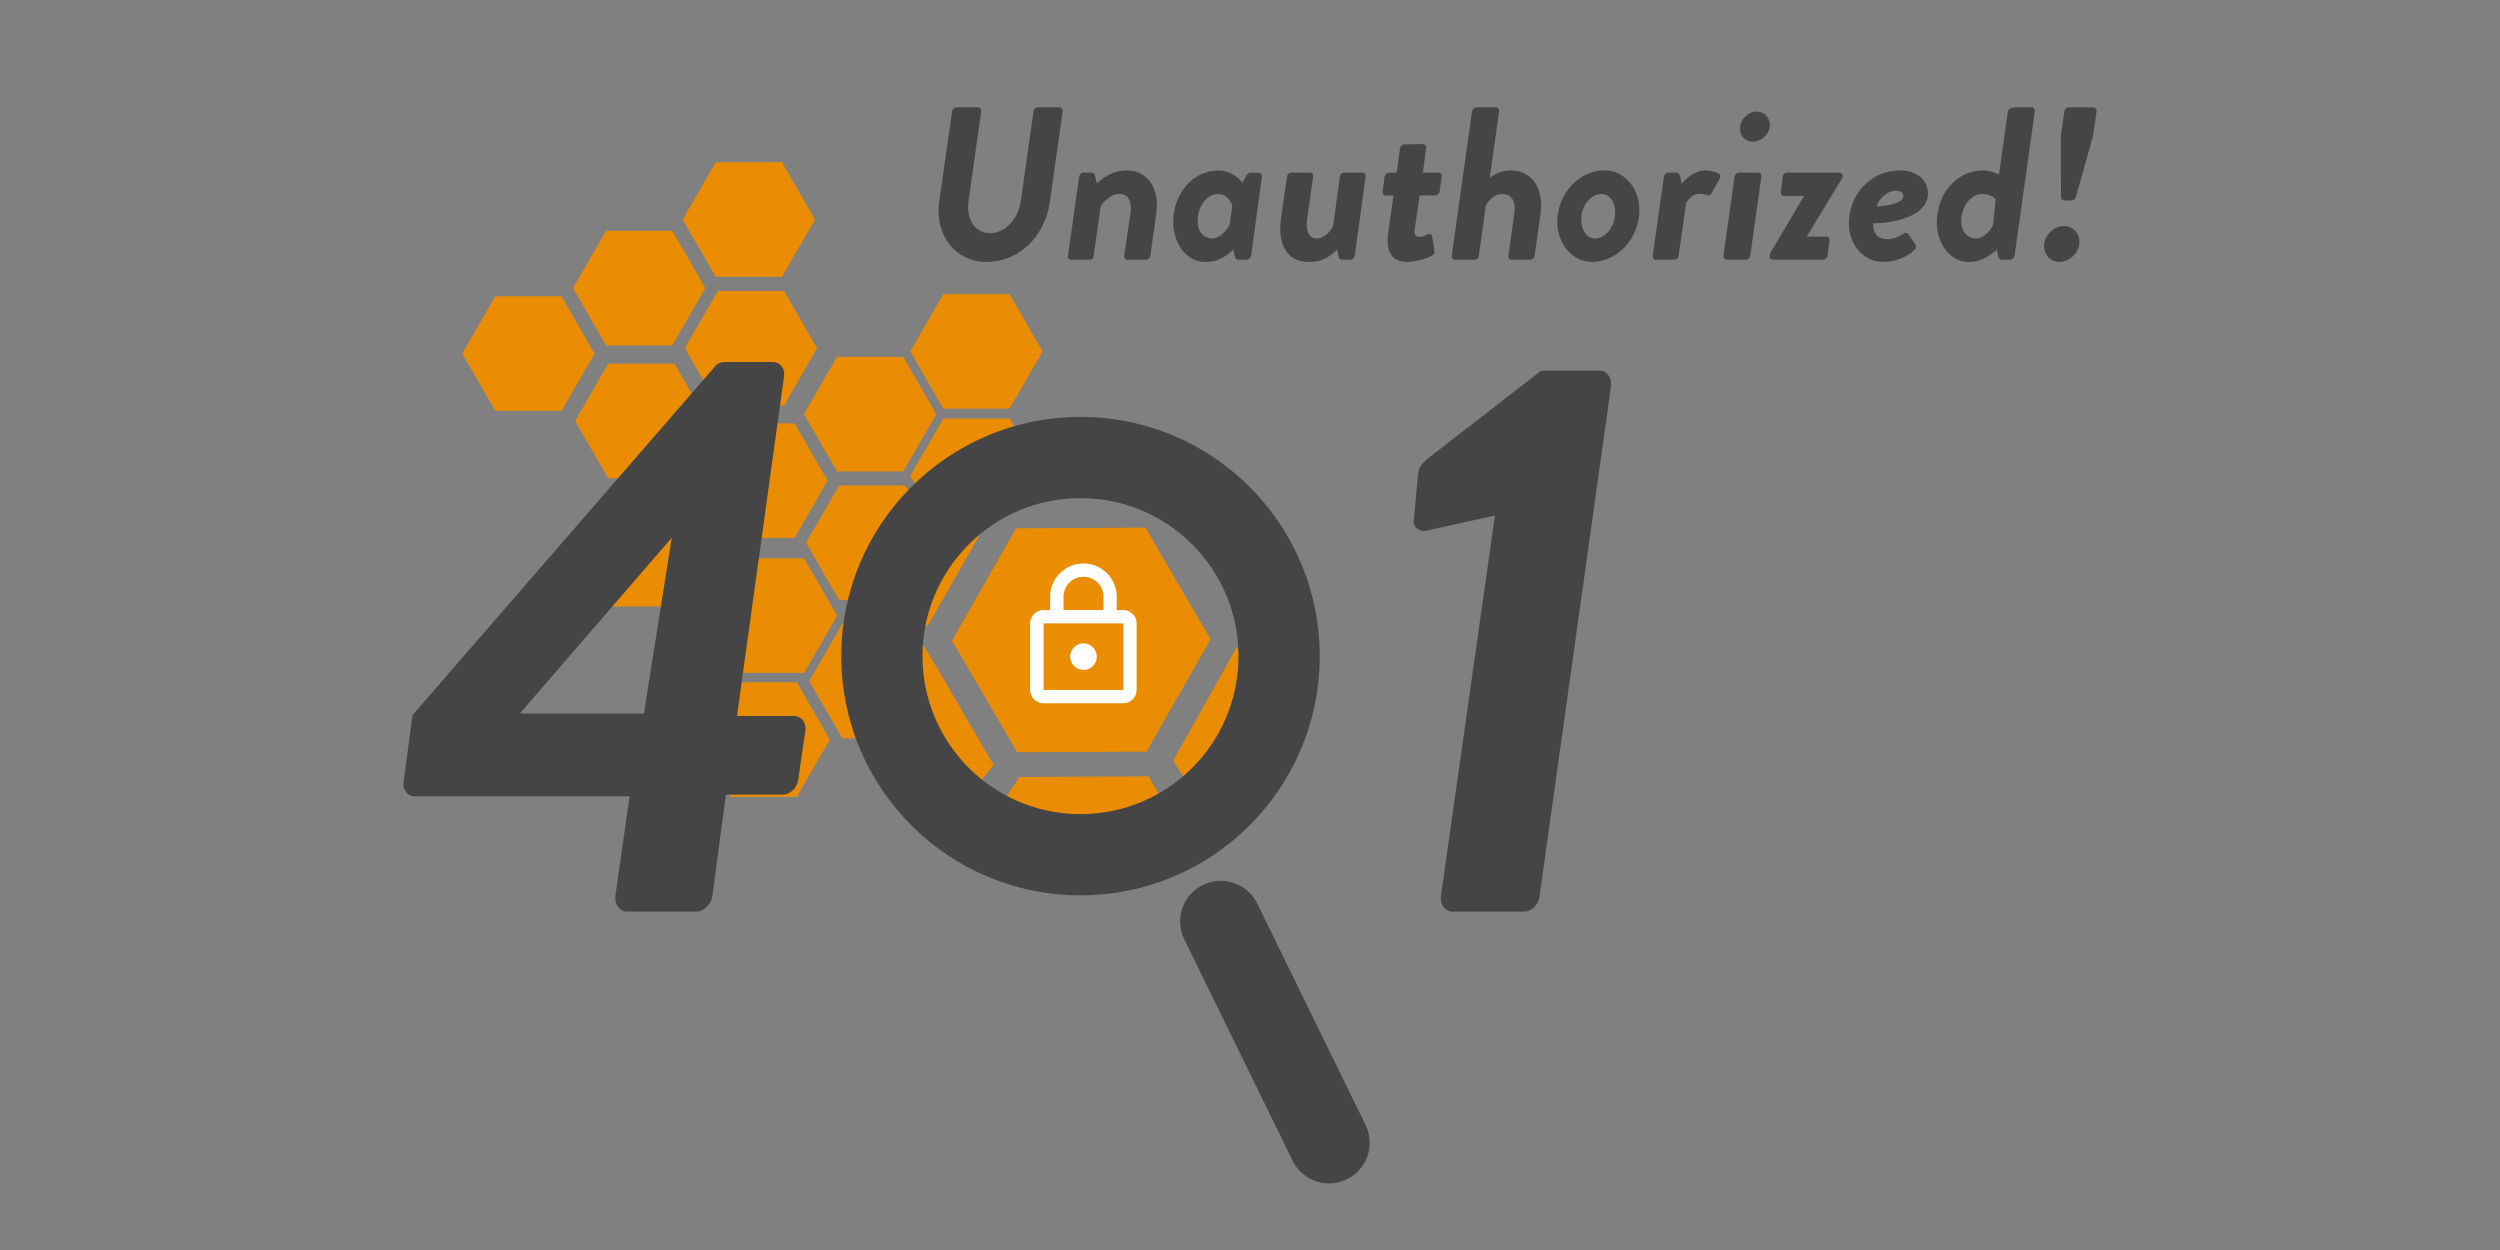 <?xml version="1.0" encoding="UTF-8"?><svg id="Layer_1" xmlns="http://www.w3.org/2000/svg" viewBox="0 0 400 200"><rect x="0" y="0" width="400" height="200" fill="#808080" stroke="none"/><defs><style>.cls-1{fill:#fff;}.cls-2{fill:#eb8d03;}.cls-3,.cls-4{fill:none;stroke:#454545;stroke-miterlimit:10;stroke-width:13px;}.cls-4{stroke-linecap:round;}.cls-5{fill:#454545;}</style></defs><polyline class="cls-2" points="143.37 85.9 138.52 100.45 148.47 100.1 158.73 82.13 152.31 77.48"/><polygon class="cls-2" points="89.83 47.4 79.25 47.4 73.96 56.57 79.25 65.74 89.83 65.74 95.13 56.57 89.83 47.4"/><polygon class="cls-2" points="107.56 36.93 96.97 36.93 91.68 46.1 96.97 55.27 107.56 55.27 112.85 46.1 107.56 36.93"/><polygon class="cls-2" points="107.9 58.19 97.31 58.19 92.02 67.36 97.31 76.52 107.9 76.52 113.19 67.36 107.9 58.19"/><polygon class="cls-2" points="125.11 25.95 114.53 25.95 109.23 35.12 114.53 44.29 125.11 44.29 130.4 35.12 125.11 25.95"/><polygon class="cls-2" points="125.45 46.55 114.87 46.55 109.57 55.71 114.87 64.88 125.45 64.88 130.74 55.71 125.45 46.55"/><polygon class="cls-2" points="108.38 78.72 97.8 78.72 92.51 87.88 97.8 97.05 108.38 97.05 113.67 87.88 108.38 78.72"/><polygon class="cls-2" points="127.13 67.74 116.54 67.74 111.25 76.9 116.54 86.07 127.13 86.07 132.42 76.9 127.13 67.74"/><polygon class="cls-2" points="128.66 89.33 118.07 89.33 112.78 98.5 118.07 107.66 128.66 107.66 133.95 98.5 128.66 89.33"/><polygon class="cls-2" points="144.51 57.1 133.93 57.1 128.63 66.26 133.93 75.43 144.51 75.43 149.8 66.26 144.51 57.1"/><polygon class="cls-2" points="161.53 66.97 150.94 66.97 145.65 76.13 150.94 85.3 156.95 80.73 166.82 76.13 161.53 66.97"/><polygon class="cls-2" points="145.36 99.81 134.78 99.81 129.48 108.98 134.78 118.14 145.36 118.14 145.81 108.98 145.36 99.81"/><polygon class="cls-2" points="161.53 47.06 150.94 47.06 145.65 56.22 150.94 65.39 161.53 65.39 166.82 56.22 161.53 47.06"/><polygon class="cls-2" points="127.49 109.17 116.91 109.17 111.62 118.33 116.91 127.5 127.49 127.5 132.78 118.33 127.49 109.17"/><polygon class="cls-2" points="144.85 77.69 134.27 77.69 128.97 86.85 134.27 96.02 144.85 96.02 150.14 86.85 144.85 77.69"/><polygon class="cls-2" points="183.78 124.22 163.09 124.32 155.39 136.16 164.56 139.25 178.83 138.61 190.34 135.42 183.78 124.22"/><polygon class="cls-2" points="201.32 105.3 197.84 103.62 187.73 121.68 194.94 133.64 197.75 131.34 207.45 117.46 201.32 105.3"/><polygon class="cls-2" points="148.56 104.54 144.66 98.56 139.55 113.98 146.69 129.81 151.03 132.36 159 122.41 148.56 104.54"/><line class="cls-4" x1="195.32" y1="147.43" x2="212.65" y2="182.84"/><circle class="cls-3" cx="172.88" cy="104.98" r="31.78"/><g><path class="cls-5" d="M152.32,17.83c.03-.35,.38-.66,.7-.66h3.45c.35,0,.56,.31,.52,.66l-2.02,14.25c-.42,2.96,.98,5.23,3.42,5.23s4.53-2.27,4.95-5.19l2.02-14.29c.03-.35,.35-.66,.7-.66h3.45c.31,0,.56,.31,.52,.66l-2.06,14.5c-.73,5.3-4.74,9.58-10.21,9.58-4.84,0-8.22-4.29-7.49-9.58l2.06-14.5Z"/><path class="cls-5" d="M172.67,28.28c.04-.38,.35-.66,.66-.66h1.36c.21,0,.45,.17,.49,.42l.31,1.29c.66-.59,2.37-2.06,4.7-2.06,3.83,0,5.33,3.31,4.81,6.94l-.94,6.69c-.03,.35-.35,.66-.66,.66h-3.03c-.35,0-.52-.31-.49-.66l1.01-6.9c.24-1.81-.38-2.96-1.78-2.96-1.81,0-3,1.95-3,1.95l-1.12,7.91c-.07,.49-.24,.66-.73,.66h-2.89c-.31,0-.56-.31-.49-.66l1.78-12.62Z"/><path class="cls-5" d="M200.17,40.9c-.03,.35-.38,.66-.7,.66h-1.36c-.21,0-.45-.1-.56-.59l-.21-1.04c-.52,.49-2.02,1.99-4.5,1.99-2.93,0-5.12-2.86-5.12-6.41,0-4.5,3.1-8.22,7.18-8.22,1.99,0,3.42,1.25,3.9,1.92l.63-1.12c.14-.24,.31-.45,.63-.45h1.36c.31,0,.56,.28,.49,.66l-1.74,12.62Zm-3-7.91c-.1-.59-.8-1.95-2.27-1.95-1.6,0-3.28,1.64-3.28,4.39,0,1.5,.87,2.72,2.3,2.72s2.58-1.57,2.82-2.27l.42-2.89Z"/><path class="cls-5" d="M204.94,35.04l.98-6.76c.04-.38,.35-.66,.66-.66h3.03c.31,0,.56,.28,.49,.66l-.98,6.87c-.24,1.85,.35,3,1.53,3,1.71,0,2.65-1.99,2.65-1.99l1.08-7.88c.1-.52,.38-.66,.77-.66h2.86c.31,0,.56,.28,.49,.66l-1.74,12.62c-.04,.35-.38,.66-.7,.66h-1.36c-.28,0-.45-.24-.52-.52l-.24-1.15c-.73,.8-2.06,2.02-4.53,2.02-3.8,0-4.98-3.31-4.46-6.87Z"/><path class="cls-5" d="M222.96,31.28h-1.25c-.31,0-.52-.31-.49-.66l.31-2.33c.07-.38,.35-.66,.66-.66h1.29l.52-3.87c.07-.35,.38-.66,.7-.66l3.03-.04c.31,0,.52,.31,.45,.66l-.52,3.9h2.51c.35,0,.56,.28,.49,.66l-.31,2.33c-.07,.35-.35,.66-.7,.66h-2.51l-.8,5.51c-.14,.98,.35,1.12,.77,1.12,.49,0,1.05-.28,1.39-.42,.35-.14,.59,.03,.66,.38l.35,2.3c.07,.35-.14,.63-.52,.84-.28,.17-2.3,.91-3.87,.91-2.4,0-3.42-1.67-3.03-4.5l.87-6.13Z"/><path class="cls-5" d="M235.54,17.83c.04-.35,.38-.66,.7-.66h3.1c.31,0,.56,.31,.52,.66l-1.5,10.59c.77-.59,2.09-1.15,3.24-1.15,3.97,0,5.37,3.42,4.88,6.94l-.94,6.69c-.04,.35-.38,.66-.7,.66h-3c-.35,0-.52-.31-.49-.66l.94-6.76c.28-1.92-.42-3.1-1.95-3.1-1.71,0-2.61,1.88-2.61,1.88l-1.12,7.98c-.07,.38-.28,.66-.77,.66h-3.07c-.31,0-.52-.31-.49-.66l3.24-23.07Z"/><path class="cls-5" d="M256.76,27.27c3.21,0,5.54,2.93,5.54,6.34,0,4.5-3.48,8.29-7.6,8.29-3.24,0-5.54-3.03-5.54-6.38,0-4.46,3.42-8.26,7.6-8.26Zm1.67,6.73c0-1.64-.87-2.96-2.2-2.96-1.71,0-3.24,1.85-3.24,4.08,0,1.67,.87,3.03,2.23,3.03,1.67,0,3.21-1.88,3.21-4.15Z"/><path class="cls-5" d="M266.24,28.28c.04-.38,.35-.66,.66-.66h1.36c.21,0,.45,.21,.52,.45l.31,1.36c.52-.73,1.99-2.16,3.76-2.16,1.01,0,1.85,.31,2.2,.56,.24,.17,.28,.45,.07,.84l-1.29,2.26c-.17,.31-.42,.42-.73,.28-.31-.14-.87-.21-1.19-.21-1.29,0-2.13,1.46-2.13,1.46l-1.19,8.43c-.07,.49-.31,.66-.8,.66h-2.86c-.31,0-.56-.31-.49-.66l1.78-12.62Z"/><path class="cls-5" d="M277.53,28.28c.07-.38,.38-.66,.7-.66h3.07c.31,0,.59,.28,.52,.66l-1.78,12.62c-.03,.35-.38,.66-.7,.66h-3.07c-.31,0-.56-.31-.52-.66l1.78-12.62Zm.87-7.7c0-1.5,1.29-2.72,2.68-2.72,1.22,0,2.09,.94,2.09,2.13,0,1.46-1.32,2.68-2.75,2.68-1.19,0-2.02-.94-2.02-2.09Z"/><path class="cls-5" d="M283.14,40.9l.07-.35,5.4-9.13v-.07h-3.24c-.31,0-.49-.31-.45-.66l.31-2.41c.03-.38,.35-.66,.66-.66h8.4c.49,0,.7,.49,.42,.94l-5.58,9.2v.1h3.1c.35,0,.52,.28,.49,.66l-.31,2.37c-.03,.35-.35,.66-.7,.66h-8.05c-.31,0-.59-.31-.52-.66Z"/><path class="cls-5" d="M304.01,27.27c2.75,0,4.46,1.57,4.46,3.69,0,3.55-5.19,4.74-8.75,4.77-.1,1.43,.56,2.54,2.3,2.54,.84,0,1.88-.42,2.47-.84,.31-.21,.63-.28,.8,0l1.15,1.64c.17,.24,.17,.63-.1,.91-1.22,1.12-2.96,1.92-4.98,1.92-3.35,0-5.54-2.86-5.54-6.2,0-4.36,3.31-8.43,8.19-8.43Zm.52,4.11c0-.49-.38-.87-1.19-.87-1.39,0-2.72,1.32-3.1,2.51,1.67-.04,4.29-.52,4.29-1.64Z"/><path class="cls-5" d="M309.9,35.5c0-4.53,3.21-8.22,7.32-8.22,1.01,0,2.13,.35,2.61,.66l1.43-10.11c.07-.59,.98-.66,1.46-.66h2.33c.31,0,.56,.31,.52,.66l-3.24,23.07c-.03,.35-.38,.66-.7,.66h-1.36c-.21,0-.45-.1-.56-.59l-.21-1.04c-.52,.49-2.23,1.99-4.5,1.99-2.93,0-5.12-2.86-5.12-6.41Zm6.2,2.65c1.46,0,2.58-1.57,2.82-2.27l.38-4.01s-.7-.84-2.13-.84c-1.81,0-3.38,1.99-3.38,4.39,0,1.5,.87,2.72,2.3,2.72Z"/><path class="cls-5" d="M330.25,36.16c1.43,0,2.47,1.19,2.47,2.54,0,1.74-1.6,3.21-3.28,3.21-1.36,0-2.4-1.15-2.4-2.51,0-1.74,1.57-3.24,3.21-3.24Zm-.49-4.63l-.03-9.72,.56-3.97c.03-.35,.35-.66,.66-.66h4.01c.31,0,.52,.31,.49,.66l-.56,3.9-2.75,9.79c-.07,.28-.42,.56-.7,.56h-1.15c-.31,0-.56-.28-.52-.56Z"/></g><g><polygon class="cls-2" points="183.27 84.42 162.57 84.53 152.32 102.5 162.75 120.36 183.44 120.26 193.7 102.29 183.27 84.42"/><g id="lock_black_24dp"><path class="cls-1" d="M179.75,97.61h-1.07v-2.13c0-2.94-2.39-5.33-5.33-5.33s-5.33,2.39-5.33,5.33v2.13h-1.07c-1.17,0-2.13,.96-2.13,2.13v10.65c0,1.17,.96,2.13,2.13,2.13h12.78c1.17,0,2.13-.96,2.13-2.13v-10.65c0-1.17-.96-2.13-2.13-2.13Zm-9.59-2.13c0-1.77,1.43-3.2,3.2-3.2s3.2,1.43,3.2,3.2v2.13h-6.39v-2.13Zm9.59,14.91h-12.78v-10.65h12.78v10.65Zm-6.39-3.2c1.17,0,2.13-.96,2.13-2.13s-.96-2.13-2.13-2.13-2.13,.96-2.13,2.13,.96,2.13,2.13,2.13Z"/></g></g><path class="cls-5" d="M64.6,124.98l1.4-10.56,48.36-55.74c.38-.51,.89-.76,1.91-.76h7.38c1.15,0,2.04,1.02,1.78,2.42l-7.51,54.21h9.04c1.27,0,2.04,1.02,1.91,2.29l-1.15,7.89c-.13,1.27-1.27,2.42-2.54,2.42h-9.04l-2.16,16.29c-.25,1.27-1.4,2.42-2.55,2.42h-11.07c-1.15,0-2.04-1.15-1.91-2.42l2.29-16.04h-34.36c-1.27,0-2.04-1.14-1.78-2.42Zm38.43-10.82l4.45-28.12-24.31,28.12h19.85Z"/><path class="cls-5" d="M239.19,82.48l-10.94,2.42c-1.15,.25-2.16-.51-2.04-1.65l.64-7c.13-1.27,.38-1.91,1.65-2.93l18.07-14h9.42c1.15,0,1.91,1.15,1.78,2.42l-11.45,81.7c-.13,1.27-1.27,2.42-2.42,2.42h-11.45c-1.27,0-2.04-1.15-1.91-2.42l8.65-60.96Z"/></svg>